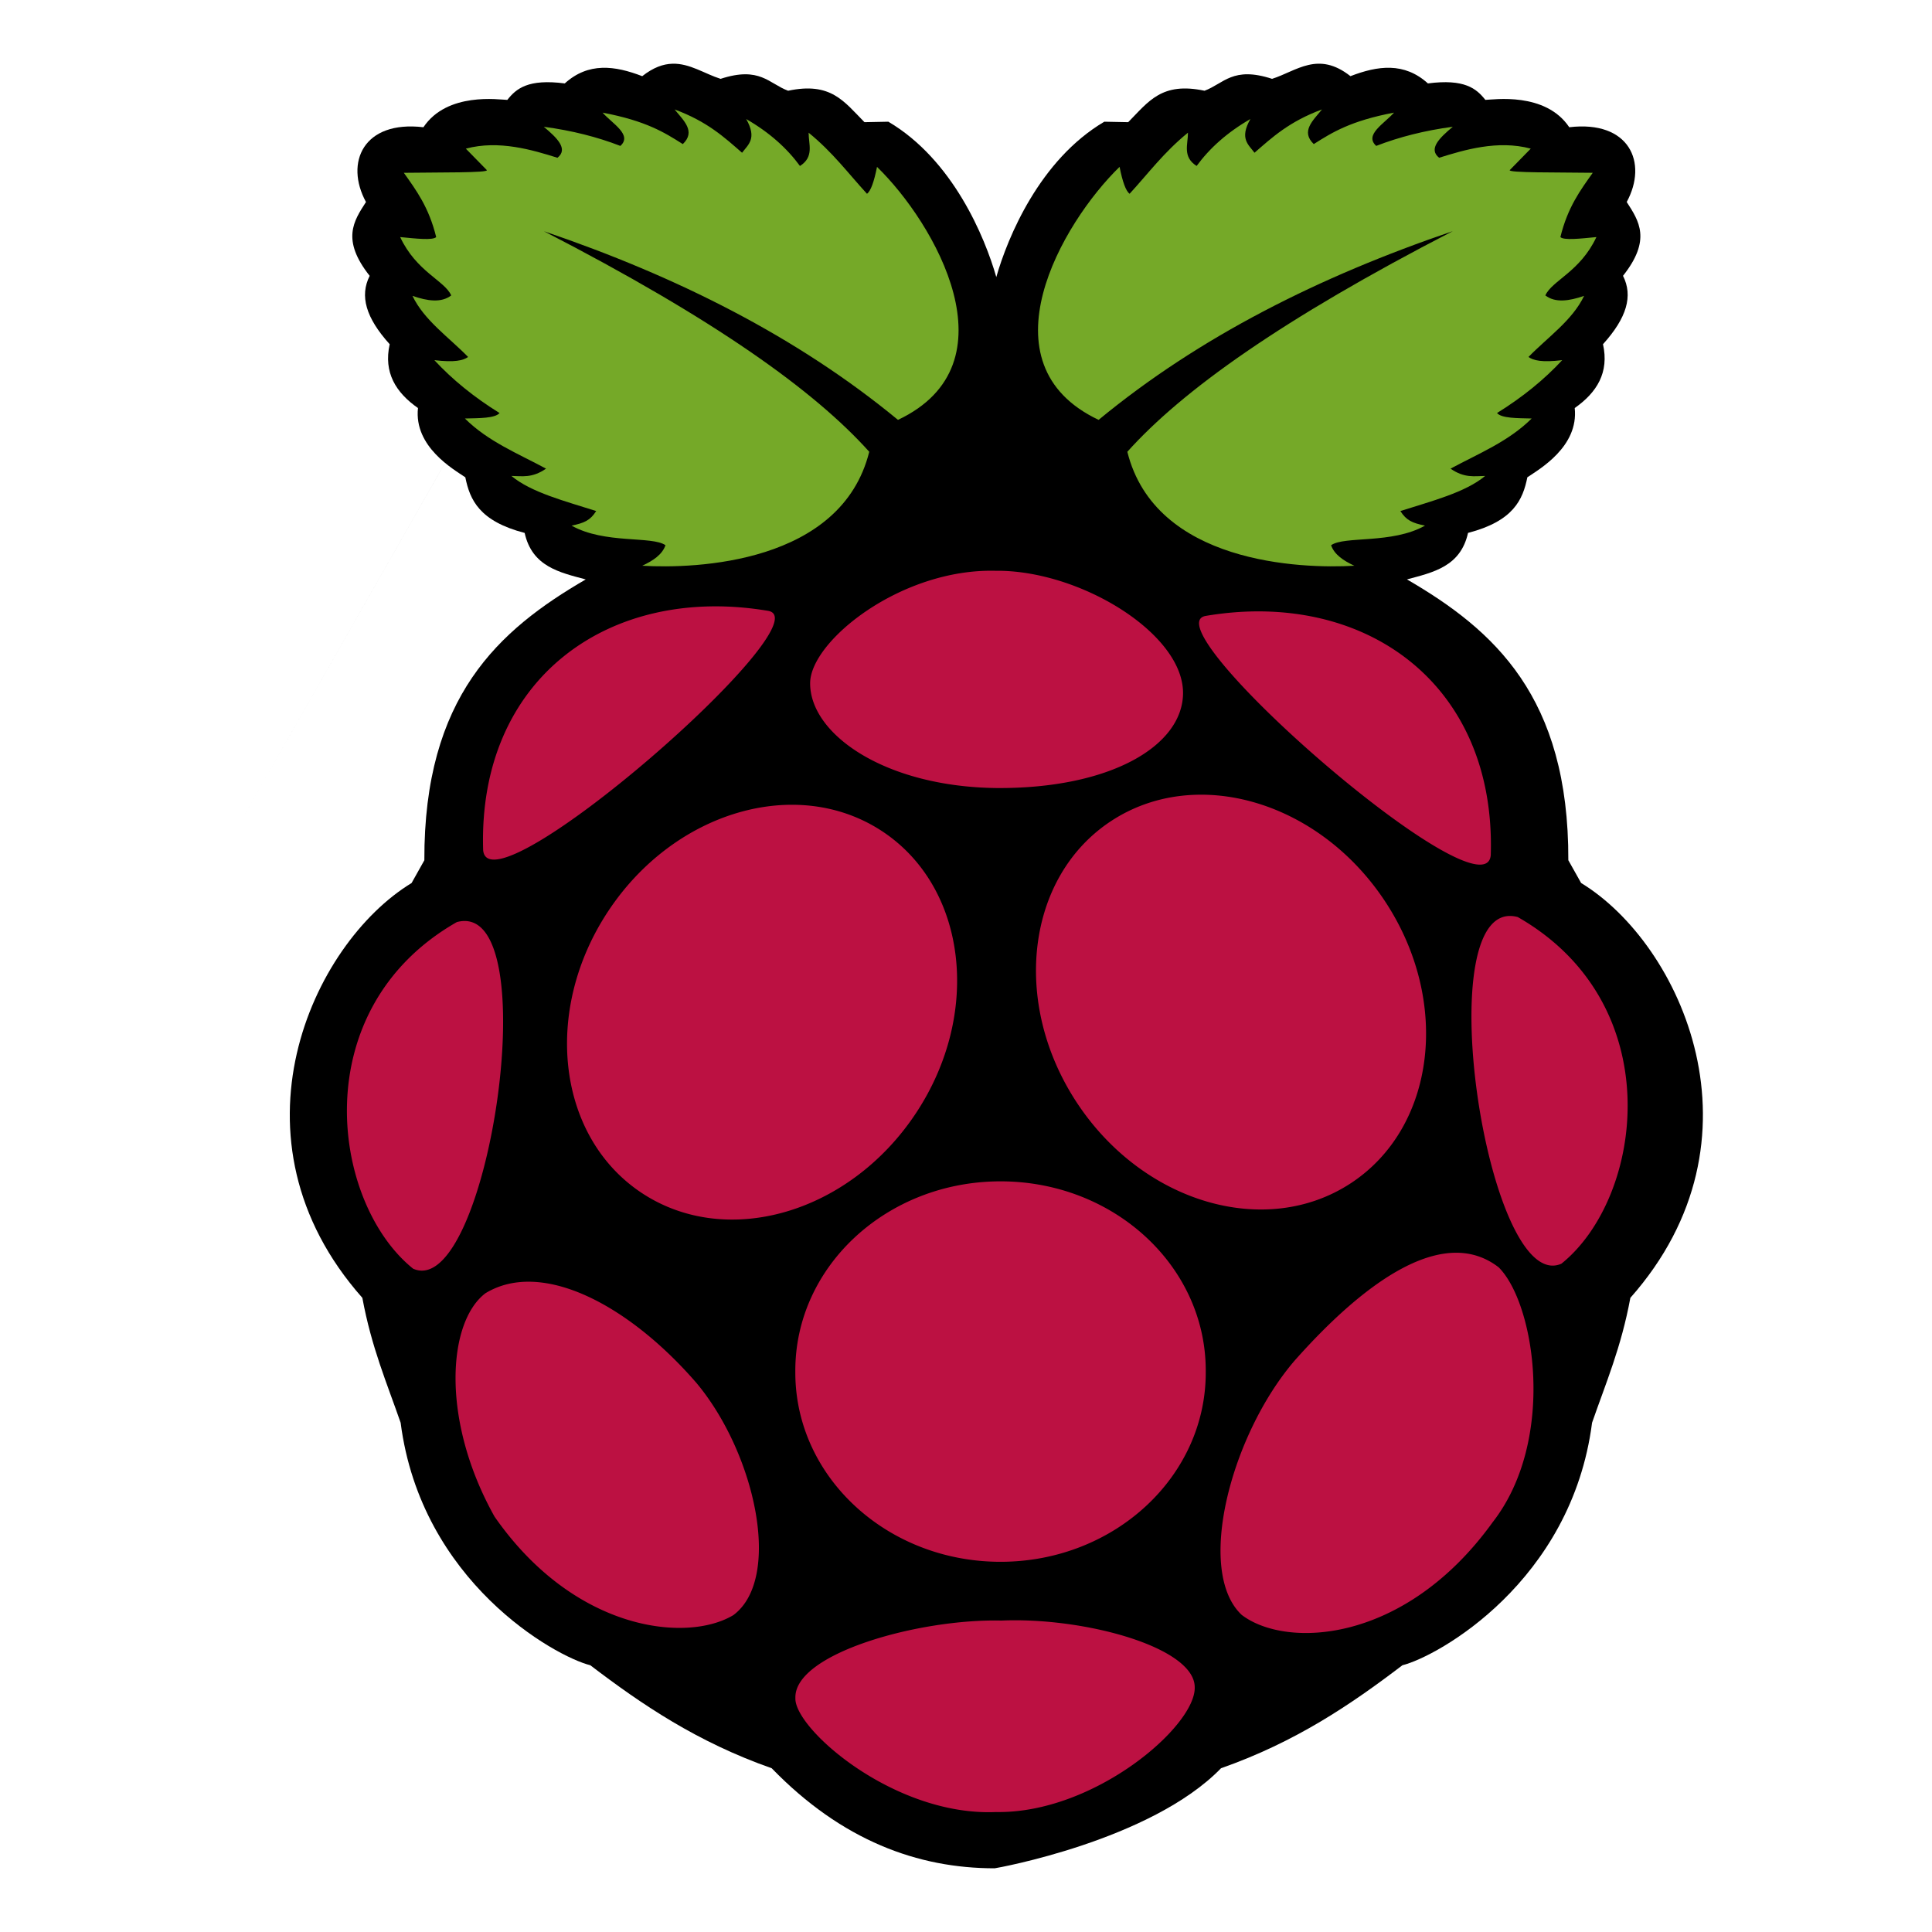 <?xml version="1.0" encoding="UTF-8"?> <svg xmlns="http://www.w3.org/2000/svg" width="350" height="350" preserveAspectRatio="xMinYMin meet" style=""><rect id="backgroundrect" width="100%" height="100%" x="0" y="0" fill="none" stroke="none"></rect><g class="currentLayer" style=""><title>Layer 1</title><g class=""><path d="M121.798,11.545 c-1.653,0.051 -3.433,0.662 -5.453,2.255 C111.4,11.893 106.602,11.23 102.313,15.113 c-6.623,-0.859 -8.775,0.914 -10.406,2.984 c-1.454,-0.03 -10.879,-1.495 -15.202,4.953 C65.843,21.765 62.41,29.439 66.3,36.596 c-2.219,3.434 -4.518,6.827 0.67,13.375 c-1.835,3.646 -0.697,7.602 3.626,12.389 c-1.14,5.127 1.102,8.743 5.125,11.562 c-0.753,7.015 6.433,11.094 8.578,12.547 c0.824,4.087 2.541,7.945 10.748,10.077 c1.354,6.092 6.286,7.144 11.063,8.422 c-15.787,9.177 -29.325,21.25 -29.233,50.875 l-2.313,4.125 c-18.102,11.008 -34.388,46.39 -8.92,75.148 c1.663,9.002 4.453,15.468 6.937,22.624 c3.715,28.836 27.962,42.339 34.358,43.936 c9.371,7.138 19.352,13.911 32.86,18.656 c12.731,13.131 26.525,18.136 40.394,18.128 c0.204,0 28.277,-4.996 41.01,-18.128 c13.506,-4.745 23.487,-11.518 32.86,-18.656 c6.394,-1.597 30.641,-15.1 34.356,-43.936 c2.484,-7.156 5.274,-13.622 6.938,-22.624 c25.466,-28.761 9.181,-64.144 -8.92,-75.152 l-2.317,-4.125 c0.092,-29.622 -13.446,-41.696 -29.233,-50.875 c4.776,-1.278 9.71,-2.33 11.062,-8.422 c8.207,-2.133 9.925,-5.99 10.748,-10.077 c2.146,-1.453 9.331,-5.532 8.58,-12.547 c4.021,-2.819 6.264,-6.436 5.123,-11.562 c4.324,-4.787 5.461,-8.743 3.626,-12.39 c5.19,-6.544 2.887,-9.937 0.671,-13.371 c3.888,-7.157 0.457,-14.832 -10.409,-13.546 c-4.32,-6.448 -13.744,-4.984 -15.202,-4.954 c-1.63,-2.069 -3.782,-3.842 -10.405,-2.983 c-4.289,-3.883 -9.085,-3.221 -14.032,-1.313 c-5.874,-4.635 -9.76,-0.92 -14.2,0.485 c-7.112,-2.324 -8.739,0.859 -12.233,2.156 c-7.756,-1.639 -10.113,1.929 -13.83,5.695 l-4.326,-0.086 c-11.698,6.894 -17.51,20.932 -19.57,28.149 c-2.06,-7.218 -7.859,-21.256 -19.555,-28.149 l-4.325,0.086 c-3.723,-3.766 -6.079,-7.334 -13.835,-5.695 C139.28,15.143 137.66,11.96 130.542,14.284 c-2.914,-0.922 -5.594,-2.838 -8.749,-2.74 L41.5,152.54 " id="svg_1" class=""></path><path d="M98.508,41.874 c31.036,16.001 49.079,28.945 58.964,39.969 c-5.062,20.289 -31.47,21.215 -41.126,20.646 c1.977,-0.92 3.627,-2.023 4.212,-3.716 c-2.423,-1.722 -11.014,-0.182 -17.012,-3.551 c2.304,-0.478 3.382,-0.943 4.459,-2.643 c-5.666,-1.807 -11.77,-3.365 -15.36,-6.359 c1.937,0.024 3.746,0.434 6.276,-1.321 c-5.075,-2.735 -10.491,-4.903 -14.699,-9.084 c2.624,-0.064 5.453,-0.026 6.276,-0.991 c-4.645,-2.878 -8.565,-6.078 -11.809,-9.579 c3.672,0.443 5.223,0.062 6.111,-0.578 c-3.512,-3.597 -7.956,-6.634 -10.075,-11.066 c2.726,0.94 5.221,1.3 7.019,-0.082 c-1.193,-2.692 -6.305,-4.28 -9.249,-10.571 c2.871,0.279 5.915,0.626 6.524,0 c-1.332,-5.428 -3.618,-8.48 -5.86,-11.642 c6.143,-0.091 15.451,0.024 15.03,-0.495 L84.39,26.93 c6.001,-1.616 12.141,0.259 16.599,1.651 c2.001,-1.579 -0.036,-3.576 -2.478,-5.615 c5.1,0.681 9.708,1.853 13.874,3.468 c2.225,-2.009 -1.445,-4.019 -3.221,-6.028 c7.879,1.494 11.217,3.595 14.534,5.698 c2.407,-2.307 0.138,-4.268 -1.486,-6.276 c5.941,2.2 9.001,5.041 12.222,7.845 c1.092,-1.474 2.775,-2.555 0.743,-6.111 c4.218,2.431 7.395,5.296 9.745,8.506 c2.61,-1.662 1.555,-3.934 1.569,-6.029 c4.384,3.566 7.166,7.361 10.571,11.066 c0.686,-0.5 1.286,-2.193 1.817,-4.872 c10.457,10.145 25.234,35.7 3.798,45.832 c-18.243,-15.046 -40.031,-25.983 -64.176,-34.187 l0.007,-0.004 M263.186,41.874 c-31.032,16.003 -49.075,28.943 -58.959,39.969 c5.062,20.289 31.469,21.215 41.125,20.646 c-1.977,-0.92 -3.627,-2.023 -4.211,-3.716 c2.423,-1.722 11.014,-0.182 17.011,-3.551 c-2.304,-0.478 -3.381,-0.943 -4.459,-2.643 c5.667,-1.807 11.771,-3.365 15.36,-6.359 c-1.937,0.024 -3.746,0.434 -6.276,-1.321 c5.076,-2.735 10.492,-4.903 14.7,-9.084 c-2.625,-0.064 -5.454,-0.026 -6.276,-0.991 c4.645,-2.878 8.565,-6.078 11.809,-9.579 c-3.673,0.443 -5.223,0.062 -6.111,-0.578 c3.511,-3.597 7.956,-6.634 10.075,-11.066 c-2.727,0.94 -5.222,1.3 -7.02,-0.082 c1.193,-2.692 6.306,-4.28 9.249,-10.571 c-2.87,0.279 -5.915,0.626 -6.524,0 c1.335,-5.43 3.621,-8.482 5.863,-11.644 c-6.143,-0.091 -15.451,0.024 -15.03,-0.495 l3.799,-3.882 c-6.001,-1.615 -12.141,0.26 -16.599,1.652 c-2.001,-1.579 0.035,-3.576 2.477,-5.615 c-5.099,0.68 -9.708,1.853 -13.873,3.468 c-2.226,-2.009 1.445,-4.019 3.221,-6.028 c-7.879,1.494 -11.217,3.595 -14.535,5.698 c-2.407,-2.307 -0.137,-4.268 1.487,-6.276 c-5.941,2.2 -9.001,5.041 -12.222,7.845 c-1.093,-1.474 -2.775,-2.555 -0.744,-6.111 c-4.217,2.431 -7.394,5.296 -9.744,8.506 c-2.61,-1.662 -1.555,-3.935 -1.569,-6.029 c-4.384,3.566 -7.166,7.36 -10.571,11.066 c-0.686,-0.5 -1.286,-2.193 -1.817,-4.873 c-10.457,10.146 -25.234,35.701 -3.798,45.833 c18.233,-15.05 40.02,-25.985 64.166,-34.189 h-0.004 " fill="#75A928" id="svg_2" class=""></path><path d="M218.433,248.473 c0.108,18.933 -16.449,34.362 -36.98,34.461 c-20.532,0.1 -37.264,-15.167 -37.372,-34.1 a21.72,21.72 0 0 1 0,-0.361 c-0.108,-18.932 16.448,-34.361 36.98,-34.461 c20.532,-0.1 37.263,15.167 37.372,34.1 v0.361 M159.746,150.544 c15.404,10.093 18.181,32.969 6.202,51.095 c-11.979,18.127 -34.177,24.641 -49.581,14.549 c-15.404,-10.093 -18.18,-32.969 -6.202,-51.095 c11.979,-18.127 34.177,-24.641 49.581,-14.549 M201.322,148.717 c-15.403,10.092 -18.18,32.969 -6.202,51.095 c11.979,18.127 34.177,24.641 49.581,14.548 c15.404,-10.092 18.181,-32.968 6.202,-51.095 c-11.978,-18.126 -34.176,-24.64 -49.581,-14.548 M82.758,167.044 c16.631,-4.458 5.615,68.803 -7.917,62.792 c-14.885,-11.972 -19.679,-47.033 7.917,-62.792 M274.953,166.131 c-16.633,-4.457 -5.615,68.807 7.917,62.796 c14.885,-11.973 19.679,-47.038 -7.917,-62.796 M218.446,111.574 c28.701,-4.846 52.583,12.206 51.619,43.328 c-0.944,11.932 -62.193,-41.551 -51.619,-43.328 M139.146,110.661 c-28.703,-4.847 -52.583,12.209 -51.619,43.329 c0.944,11.931 62.194,-41.552 51.619,-43.329 M180.374,103.403 c-17.13,-0.446 -33.57,12.713 -33.61,20.346 c-0.047,9.274 13.544,18.77 33.727,19.011 c20.61,0.147 33.762,-7.601 33.828,-17.172 c0.076,-10.844 -18.745,-22.353 -33.945,-22.186 v0.001 M181.42,293.583 c14.935,-0.652 34.975,4.81 35.015,12.057 c0.248,7.036 -18.175,22.934 -36.005,22.627 c-18.466,0.797 -36.573,-15.126 -36.336,-20.645 c-0.277,-8.092 22.484,-14.41 37.326,-14.039 M126.256,250.638 c10.633,12.81 15.481,35.316 6.607,41.951 c-8.395,5.065 -28.782,2.979 -43.272,-17.838 c-9.773,-17.468 -8.514,-35.243 -1.652,-40.465 c10.261,-6.25 26.115,2.193 38.318,16.352 h-0.001 M234.456,246.577 c-11.505,13.475 -17.911,38.053 -9.519,45.969 c8.025,6.15 29.567,5.29 45.479,-16.789 c11.554,-14.829 7.683,-39.594 1.083,-46.17 c-9.804,-7.583 -23.879,2.122 -37.043,16.986 v0.004 " fill="#BC1142" id="svg_3" class=""></path></g></g></svg> 